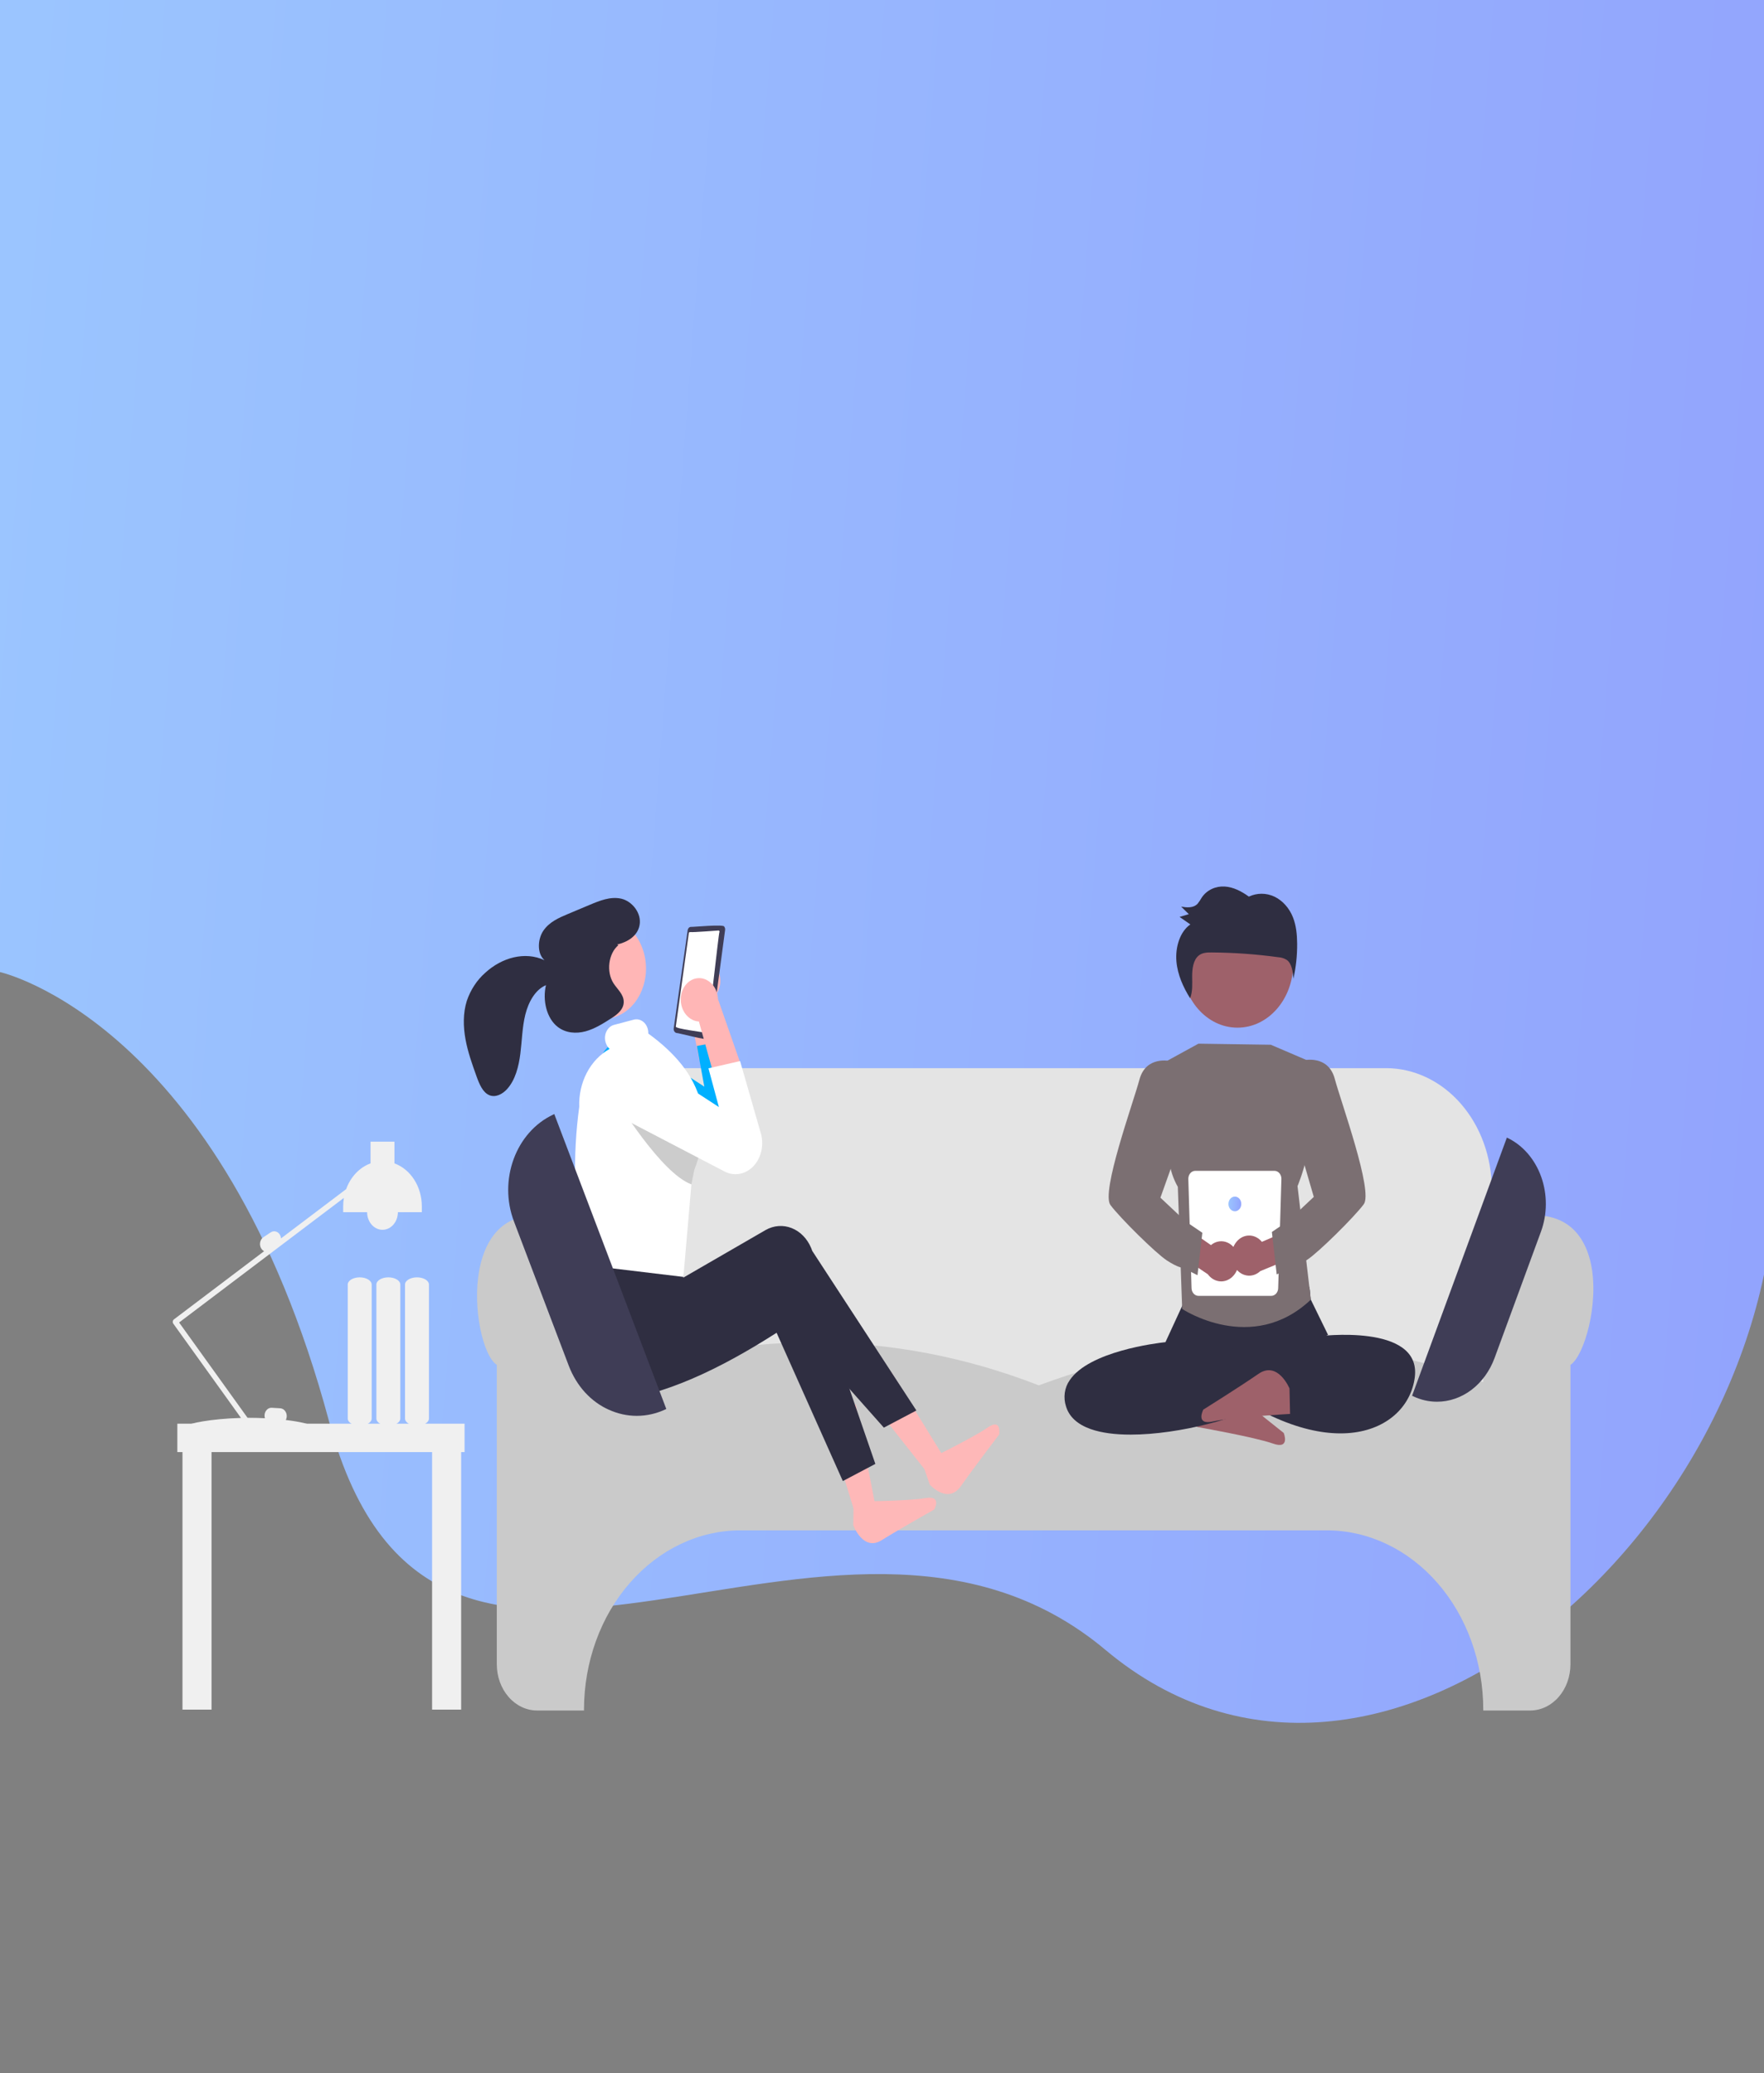 <svg width="428" height="503" viewBox="0 0 428 503" fill="none" xmlns="http://www.w3.org/2000/svg">
<rect x="0" y="0" width="428" height="503" fill="#808080" stroke="none"/>
<defs>
<linearGradient id="paint0_linear_920_2850" x1="430.794" y1="418.026" x2="-143.354" y2="373.523" gradientUnits="userSpaceOnUse">
<stop stop-color="#92A3FD"/>
<stop offset="1" stop-color="#9DCEFF"/>
</linearGradient>
<linearGradient id="paint1_linear_920_2850" x1="301.173" y1="293.903" x2="297.015" y2="293.622" gradientUnits="userSpaceOnUse">
<stop stop-color="#92A3FD"/>
<stop offset="1" stop-color="#9DCEFF"/>
</linearGradient>
<clipPath id="clip0_920_2850">
<rect width="428" height="518" fill="white" transform="translate(0 -15)"/>
</clipPath>
<clipPath id="clip1_920_2850">
<rect width="344.683" height="223.011" fill="white" transform="translate(41.917 215.091)"/>
</clipPath>
</defs>
<g clip-path="url(#clip0_920_2850)">
<path d="M0 235.86C0 235.86 53.763 247.778 79.841 344.886C105.918 441.994 202.127 344.886 268.241 400.344C334.356 455.802 430.794 370.866 430.794 283.016V-12.05H0V235.86Z" fill="url(#paint0_linear_920_2850)"/>
<g clip-path="url(#clip1_920_2850)">
<path d="M365.07 366.11H136.51V321.658H140.036V288.572C140.044 280.777 142.751 273.303 147.562 267.791C152.374 262.279 158.898 259.178 165.702 259.17H336.293C343.098 259.178 349.622 262.279 354.433 267.791C359.245 273.303 361.952 280.777 361.959 288.572V321.658H365.07V366.11Z" fill="#E4E4E4"/>
<path d="M371.263 415.035H359.886V414.797C359.874 403.269 355.872 392.217 348.756 384.066C341.641 375.915 331.993 371.329 321.93 371.316H179.651C169.588 371.329 159.941 375.915 152.825 384.066C145.71 392.217 141.707 403.269 141.696 414.797V415.035H130.318C127.726 415.031 125.24 413.85 123.407 411.75C121.574 409.651 120.543 406.804 120.54 403.834V331.171C117.236 329.032 114.549 317.418 116.295 308.143C117.39 302.322 120.552 295.293 129.397 294.858C138.006 294.433 144.397 303.693 144.968 312.606C145.277 317.297 144.075 321.954 141.588 325.697H141.696V336.063C160.366 329.209 179.062 325.722 197.27 325.697C215.901 325.718 234.403 329.246 252.037 336.139C288.699 322.555 324.982 322.29 359.886 335.356V325.697H359.993C357.507 321.954 356.304 317.297 356.614 312.606C357.24 302.83 364.221 294.868 372.175 294.857H372.202C381.582 294.857 384.9 301.327 386.032 306.756C388.034 316.366 384.358 329.014 381.041 331.171V403.834C381.038 406.804 380.007 409.651 378.174 411.75C376.341 413.85 373.856 415.031 371.263 415.035Z" fill="#CACACA"/>
<path d="M112.718 345.439H43.029V352.329H44.274V414.818H51.326V352.329H104.836V414.818H111.888V352.329H112.718V345.439Z" fill="#F0F0F0"/>
<path d="M291.131 340.102C291.131 340.102 294.552 333.672 298.944 337.474C303.336 341.275 311.47 347.69 311.47 347.69C311.47 347.69 313.136 351.792 308.824 350.251C304.512 348.71 290.437 346.23 290.437 346.23L291.131 340.102Z" fill="#9E616A"/>
<path d="M274.326 348.093C270.645 348.093 267.275 347.689 264.598 346.734C261.415 345.599 259.417 343.763 258.658 341.274C258.301 340.217 258.195 339.07 258.349 337.951C258.504 336.832 258.914 335.779 259.538 334.9C264.245 327.872 280.582 325.89 282.775 325.656L287.222 316.009C287.506 313.708 286.16 311.965 288.486 311.922L316 311.494C318.284 311.439 317.636 313.059 318.027 315.303L322.219 323.876L304.178 332.599L306.905 340.213L306.727 340.332C301.447 343.841 286.262 348.093 274.326 348.093Z" fill="#2F2E41"/>
<path d="M319.722 324.242C319.722 324.242 344.918 320.939 343.275 334.151C341.631 347.364 322.46 356.723 293.43 334.151L296.716 327.545C296.716 327.545 307.534 326.929 314.107 323.625L319.722 324.242Z" fill="#2F2E41"/>
<path d="M317.393 257.375L308.335 253.494L290.777 253.234L283.22 257.375L285.343 271.35C285.343 271.35 281.057 279.663 285.776 287.977L286.834 317.603C286.834 317.603 303.762 328.848 318.05 315.344L314.821 287.8C314.821 287.8 320.223 275.02 316.036 270.272L317.393 257.375Z" fill="#7B6F72"/>
<path d="M312.871 336.892C312.871 336.892 310.049 330.091 305.337 333.351C300.625 336.611 291.956 342.026 291.956 342.026C291.956 342.026 289.928 345.909 294.356 344.888C298.784 343.867 313.008 343.07 313.008 343.07L312.871 336.892Z" fill="#9E616A"/>
<path d="M308.451 314.422H290.779C290.334 314.422 289.908 314.219 289.593 313.859C289.279 313.499 289.102 313.01 289.102 312.501L288.323 286.011C288.323 285.501 288.5 285.013 288.814 284.652C289.129 284.292 289.556 284.09 290 284.09H309.23C309.675 284.09 310.101 284.292 310.416 284.652C310.73 285.013 310.907 285.501 310.907 286.011L310.128 312.501C310.128 313.01 309.952 313.499 309.637 313.859C309.323 314.219 308.896 314.422 308.451 314.422Z" fill="white"/>
<path d="M299.615 293.903C300.475 293.903 301.173 293.104 301.173 292.119C301.173 291.133 300.475 290.334 299.615 290.334C298.755 290.334 298.058 291.133 298.058 292.119C298.058 293.104 298.755 293.903 299.615 293.903Z" fill="url(#paint1_linear_920_2850)"/>
<path d="M300.101 303.878C299.829 303.243 299.439 302.684 298.958 302.241C298.477 301.797 297.918 301.48 297.318 301.311C296.719 301.143 296.094 301.127 295.489 301.264C294.883 301.402 294.311 301.69 293.814 302.108L285.562 296.38L281.3 301.275L293.052 309.178C293.721 310.089 294.658 310.688 295.687 310.86C296.715 311.033 297.763 310.768 298.632 310.114C299.501 309.461 300.13 308.465 300.401 307.316C300.672 306.166 300.565 304.943 300.101 303.878Z" fill="#9E616A"/>
<path d="M299.705 301.721C300.074 301.154 300.548 300.688 301.092 300.354C301.636 300.02 302.238 299.827 302.854 299.789C303.471 299.75 304.087 299.866 304.66 300.13C305.232 300.394 305.748 300.798 306.169 301.314L315.204 297.434L318.602 303.149L305.776 308.423C304.971 309.177 303.954 309.567 302.915 309.519C301.877 309.47 300.89 308.987 300.141 308.161C299.393 307.335 298.935 306.223 298.855 305.036C298.774 303.849 299.077 302.669 299.705 301.721Z" fill="#9E616A"/>
<path d="M316.417 257.259C316.417 257.259 322.283 255.915 323.847 261.739C325.412 267.563 333.233 289.066 330.886 292.202C328.54 295.338 319.937 303.85 317.199 305.642C314.462 307.434 313.289 307.434 313.289 307.434L309.769 309.226L308.596 298.922L312.61 296.198L318.764 290.41L315.244 278.315L316.417 257.259Z" fill="#7B6F72"/>
<path d="M283.901 257.449C283.901 257.449 278.035 256.105 276.47 261.929C274.906 267.753 267.085 289.257 269.431 292.393C271.778 295.529 280.381 304.041 283.118 305.833C285.856 307.625 287.029 307.625 287.029 307.625L290.549 309.417L291.722 299.113L287.708 296.389L281.554 290.601L287.225 274.697L283.901 257.449Z" fill="#7B6F72"/>
<path d="M300.248 249.35C307.714 249.35 313.766 242.417 313.766 233.864C313.766 225.312 307.714 218.379 300.248 218.379C292.783 218.379 286.73 225.312 286.73 233.864C286.73 242.417 292.783 249.35 300.248 249.35Z" fill="#9E616A"/>
<path d="M313.695 222.537C312.791 220.282 311.18 218.499 309.182 217.543C307.201 216.627 304.987 216.63 303.008 217.549C301.221 216.255 299.235 215.23 297.144 215.103C295.053 214.976 292.842 215.865 291.553 217.821C291.265 218.337 290.939 218.824 290.577 219.275C289.541 220.374 287.966 220.215 286.59 219.99C287.207 220.597 287.825 221.203 288.443 221.809C287.695 222.033 286.948 222.257 286.2 222.481C287.072 223.087 287.945 223.693 288.817 224.299C286.284 226.04 285.133 229.841 285.437 233.293C285.725 236.561 287.102 239.55 288.749 242.206C289.406 240.618 289.264 238.718 289.253 236.93C289.242 235.04 289.534 232.895 290.855 231.839C291.747 231.126 292.893 231.094 293.969 231.101C299.392 231.135 304.809 231.523 310.193 232.262C310.924 232.298 311.636 232.535 312.271 232.952C313.461 233.882 313.693 235.803 313.813 237.488C314.442 234.706 314.75 231.841 314.729 228.968C314.712 226.768 314.491 224.524 313.695 222.537Z" fill="#2F2E41"/>
<path d="M207.027 370.072C207.027 370.072 209.409 376.527 213.907 373.715C218.404 370.904 226.659 366.272 226.659 366.272C226.659 366.272 228.682 362.756 224.528 363.499C220.374 364.243 207.119 364.321 207.119 364.321L207.027 370.072Z" fill="#FEB8B8"/>
<path d="M173.397 234.21C174.26 235.19 174.753 236.517 174.773 237.909C174.793 239.3 174.337 240.646 173.503 241.657C173.33 241.86 173.144 242.045 172.944 242.212L177.622 260.074L169.662 257.222L166.441 240.697C165.897 239.699 165.658 238.523 165.76 237.353C165.863 236.182 166.301 235.084 167.007 234.23C167.422 233.74 167.918 233.351 168.466 233.084C169.014 232.818 169.603 232.679 170.199 232.677C170.794 232.675 171.384 232.81 171.933 233.073C172.482 233.336 172.98 233.723 173.397 234.21Z" fill="#FFB6B6"/>
<path d="M207.193 366.341L212.194 364.322L207.624 340.772L200.243 343.752L207.193 366.341Z" fill="#FEB8B8"/>
<path d="M225.596 360.232C225.596 360.232 229.967 365.137 233.17 360.556C236.374 355.975 242.431 348.056 242.431 348.056C242.431 348.056 243.115 343.918 239.533 346.438C235.95 348.958 223.746 354.885 223.746 354.885L225.596 360.232Z" fill="#FEB8B8"/>
<path d="M224.494 356.716L228.429 352.645L216.286 332.934L210.479 338.944L224.494 356.716Z" fill="#FEB8B8"/>
<path d="M176.032 252.507L176.945 255.688L181.051 269.973C181.332 270.914 181.448 271.909 181.393 272.902C181.338 273.895 181.113 274.866 180.73 275.759C180.347 276.652 179.814 277.45 179.162 278.107C178.51 278.764 177.752 279.268 176.93 279.589C175.409 280.158 173.759 280.062 172.297 279.318L149.195 267.274C148.285 266.814 147.473 266.134 146.814 265.282C146.155 264.429 145.664 263.423 145.375 262.333C145.087 261.244 145.007 260.095 145.141 258.967C145.276 257.838 145.621 256.756 146.154 255.795C147.053 254.18 148.455 253.017 150.076 252.544C151.696 252.071 153.413 252.323 154.876 253.249L170.891 263.664L169.082 253.786L176.032 252.507Z" fill="#00B0FF"/>
<path d="M212.387 355.198L204.497 359.36L188.426 323.379C174.649 332.19 161.097 338.701 148.054 340.038C145.906 340.236 143.777 339.459 142.125 337.874C140.474 336.289 139.433 334.023 139.228 331.566C139.207 331.325 139.193 331.084 139.187 330.842C139.08 325.257 139.953 318.874 141.213 312.175L163.402 312.491L165.212 315.666L185.217 304.096C186.187 303.549 187.242 303.227 188.321 303.148C189.4 303.07 190.482 303.237 191.505 303.64C192.527 304.043 193.47 304.674 194.279 305.496C195.087 306.319 195.746 307.316 196.217 308.432C196.325 308.681 196.424 308.935 196.513 309.195L212.387 355.198Z" fill="#2F2E41"/>
<path d="M222.341 342.236L214.451 346.398L189.001 317.717C175.224 326.528 161.672 333.039 148.629 334.376C146.481 334.574 144.352 333.797 142.7 332.212C141.049 330.627 140.008 328.361 139.803 325.903C139.781 325.663 139.768 325.422 139.762 325.18C139.654 319.595 140.527 313.212 141.788 306.513L165.266 299.505L165.787 310.004L185.791 298.434C186.761 297.887 187.816 297.565 188.896 297.486C189.975 297.408 191.057 297.575 192.079 297.978C193.102 298.381 194.045 299.012 194.853 299.834C195.662 300.657 196.321 301.654 196.791 302.77C196.9 303.019 196.999 303.273 197.088 303.533L222.341 342.236Z" fill="#2F2E41"/>
<path d="M149.704 246.573C155.233 244.341 158.1 237.282 156.108 230.807C154.116 224.333 148.02 220.893 142.491 223.125C136.962 225.357 134.095 232.416 136.086 238.891C138.078 245.366 144.175 248.805 149.704 246.573Z" fill="#FFB6B6"/>
<path d="M163.464 249.525C163.429 249.774 163.479 250.03 163.605 250.237C163.73 250.445 163.921 250.588 164.137 250.638C164.417 250.568 172.137 252.676 172.153 252.071C172.242 251.998 172.318 251.904 172.375 251.797C172.432 251.689 172.47 251.57 172.486 251.445L175.931 225.648C175.95 225.506 175.942 225.362 175.906 225.225C175.871 225.087 175.81 224.96 175.727 224.853C175.835 224.181 167.916 224.966 167.617 224.898C167.429 224.907 167.25 224.991 167.111 225.135C166.971 225.279 166.879 225.474 166.851 225.687L163.464 249.525Z" fill="#3F3D56"/>
<path d="M174.336 225.777C174.336 225.777 167.658 226.271 167.735 226.146C167.568 226.205 167.152 226.067 167.133 226.39L163.972 249.07C163.712 249.642 171.129 250.459 171.245 250.638C171.86 250.798 174.332 226.3 174.573 226.082C174.582 226.013 174.567 225.943 174.532 225.887C174.497 225.831 174.444 225.792 174.384 225.78C174.368 225.777 174.352 225.776 174.336 225.777Z" fill="white"/>
<path d="M157.297 250.779C157.306 250.482 157.281 250.183 157.222 249.893C157.054 249.044 156.601 248.305 155.96 247.838C155.319 247.371 154.542 247.213 153.8 247.399L148.962 248.679C148.597 248.78 148.253 248.962 147.95 249.216C147.647 249.47 147.391 249.79 147.197 250.157C147.002 250.525 146.873 250.932 146.817 251.357C146.76 251.782 146.778 252.216 146.868 252.633C147.02 253.376 147.388 254.038 147.912 254.509C145.619 255.773 143.698 257.778 142.388 260.278C141.078 262.778 140.435 265.662 140.539 268.575C138.953 280.222 139.126 292.883 141.695 306.925L165.816 309.823L167.753 287.363L168.461 283.877C168.654 283.377 168.834 282.883 168.995 282.388C169.976 279.618 170.541 276.679 170.668 273.693C170.742 271.561 170.514 269.429 169.995 267.379C168.333 260.824 163.719 255.444 157.297 250.779Z" fill="white"/>
<path opacity="0.2" d="M170.668 273.693C170.541 276.679 169.975 279.618 168.995 282.388C168.833 282.883 168.654 283.377 168.461 283.877L167.753 287.363C160.373 284.707 149.572 266.88 149.572 266.88L155.707 262.753L170.668 273.693Z" fill="black"/>
<path d="M165.255 241.526C165.028 242.894 165.275 244.309 165.945 245.471C166.614 246.634 167.653 247.451 168.84 247.749C169.083 247.805 169.328 247.838 169.575 247.848L174.517 265.616L179.689 258.141L174.203 242.414C174.159 241.237 173.776 240.111 173.115 239.21C172.453 238.309 171.55 237.684 170.546 237.433C169.963 237.295 169.362 237.291 168.778 237.422C168.194 237.554 167.639 237.819 167.146 238.2C166.653 238.582 166.232 239.072 165.907 239.644C165.582 240.215 165.361 240.855 165.255 241.526Z" fill="#FFB6B6"/>
<path d="M171.892 259.216L179.566 257.456L184.586 274.92C184.948 276.164 185.026 277.494 184.814 278.783C184.601 280.071 184.104 281.276 183.371 282.283C182.472 283.505 181.251 284.36 179.891 284.717C178.532 285.075 177.107 284.917 175.833 284.267L152.731 272.221C151.111 271.391 149.83 269.883 149.151 268.005C148.473 266.127 148.448 264.022 149.083 262.124C149.395 261.181 149.87 260.318 150.479 259.589C151.088 258.86 151.819 258.278 152.628 257.878C153.437 257.478 154.308 257.269 155.189 257.262C156.07 257.255 156.943 257.451 157.757 257.838C157.981 257.944 158.2 258.064 158.413 258.197L174.425 268.611L171.892 259.216Z" fill="white"/>
<path d="M150.717 218.049C148.134 217.471 145.529 218.518 143.073 219.551C141.293 220.299 139.513 221.047 137.733 221.795C135.572 222.702 133.303 223.698 131.864 225.776C130.425 227.854 130.249 231.375 132.116 232.984C127.349 230.755 121.732 232.367 117.743 236.026C115.735 237.786 114.187 240.141 113.265 242.838C112.328 245.795 112.381 249.094 112.95 252.2C113.519 255.305 114.579 258.262 115.634 261.197C116.297 263.043 117.135 265.088 118.757 265.743C120.253 266.346 121.911 265.495 123.046 264.238C125.025 262.047 125.858 258.794 126.256 255.631C126.655 252.468 126.701 249.221 127.466 246.156C128.23 243.092 129.89 240.117 132.466 239.037C131.606 242.669 132.591 247.045 135.307 249.157C137.26 250.676 139.793 250.851 142.059 250.241C144.325 249.63 146.39 248.313 148.422 247.011C149.798 246.129 151.358 244.9 151.336 243.059C151.316 241.253 149.795 240.036 148.858 238.584C147.049 235.781 147.621 231.327 150.046 229.329L149.749 229.169C152.101 228.631 154.678 227.209 155.178 224.478C155.724 221.496 153.299 218.627 150.717 218.049Z" fill="#2F2E41"/>
<path d="M154.503 343.538C152.189 343.536 149.896 343.035 147.744 342.06C145.587 341.107 143.616 339.674 141.945 337.844C140.274 336.014 138.936 333.822 138.008 331.396L124.704 296.37C120.879 286.299 125.166 274.66 134.26 270.425L134.486 270.319L161.665 341.872L161.439 341.978C159.237 343.006 156.881 343.536 154.503 343.538Z" fill="#3F3D56"/>
<path d="M348.657 340.109C346.648 340.109 344.659 339.647 342.807 338.752L342.616 338.66L365.613 276.022L365.805 276.114C369.503 277.902 372.431 281.297 373.947 285.555C375.463 289.813 375.443 294.586 373.891 298.827L362.634 329.489C361.474 332.638 359.53 335.325 357.044 337.214C354.557 339.103 351.64 340.11 348.657 340.109Z" fill="#3F3D56"/>
<path d="M41.924 320.622C41.937 320.523 41.968 320.429 42.015 320.345C42.062 320.261 42.124 320.189 42.197 320.134L64.087 303.578C63.758 303.42 63.482 303.144 63.302 302.79C63.083 302.353 63.024 301.834 63.138 301.348C63.252 300.861 63.529 300.446 63.909 300.193L65.705 299.005C66.087 298.755 66.539 298.687 66.964 298.818C67.388 298.948 67.751 299.265 67.972 299.701C68.091 299.94 68.163 300.207 68.182 300.482L83.984 288.531C84.514 287.059 85.319 285.737 86.341 284.657C87.363 283.577 88.579 282.766 89.903 282.279V277.01H95.71V282.279C97.637 282.985 99.318 284.374 100.511 286.246C101.704 288.117 102.347 290.374 102.347 292.692V294.117H96.54C96.54 295.252 96.147 296.339 95.447 297.141C94.746 297.944 93.797 298.394 92.807 298.394C91.817 298.394 90.867 297.944 90.167 297.141C89.467 296.339 89.073 295.252 89.073 294.117H83.266V292.692C83.267 292.008 83.323 291.327 83.434 290.655L43.459 320.887L60.065 344.015C60.194 344.015 60.322 344.013 60.452 344.013C61.776 344.013 63.06 344.049 64.283 344.111C64.21 343.876 64.177 343.627 64.189 343.377C64.213 342.874 64.409 342.403 64.736 342.066C65.063 341.729 65.493 341.553 65.932 341.578L68.003 341.702C68.442 341.729 68.854 341.955 69.148 342.329C69.442 342.703 69.595 343.196 69.574 343.699C69.558 343.996 69.481 344.285 69.349 344.541C73.011 344.987 75.385 345.601 75.385 345.914C75.385 346.426 69.012 345.939 61.035 345.915C60.999 346.034 60.935 346.139 60.851 346.221C60.767 346.302 60.666 346.357 60.558 346.378C60.45 346.4 60.338 346.389 60.235 346.345C60.132 346.301 60.041 346.227 59.971 346.129L59.817 345.915C51.864 345.941 45.518 346.425 45.518 345.914C45.518 345.432 51.161 344.233 58.471 344.04L42.059 321.181C42.004 321.104 41.963 321.014 41.94 320.918C41.917 320.822 41.911 320.721 41.924 320.622Z" fill="#F0F0F0"/>
<path d="M98.269 344.18V311.683C98.269 310.718 99.571 309.933 101.172 309.933C102.773 309.933 104.076 310.718 104.076 311.683V344.18C104.076 345.144 102.773 345.929 101.172 345.929C99.571 345.929 98.269 345.144 98.269 344.18Z" fill="#F0F0F0"/>
<path d="M91.321 344.18V311.683C91.321 310.718 92.623 309.933 94.224 309.933C95.825 309.933 97.128 310.718 97.128 311.683V344.18C97.128 345.144 95.825 345.929 94.224 345.929C92.623 345.929 91.321 345.144 91.321 344.18Z" fill="#F0F0F0"/>
<path d="M84.373 344.18V311.683C84.373 310.718 85.675 309.933 87.276 309.933C88.877 309.933 90.18 310.718 90.18 311.683V344.18C90.18 345.144 88.877 345.929 87.276 345.929C85.675 345.929 84.373 345.144 84.373 344.18Z" fill="#F0F0F0"/>
</g>
</g>

</svg>
